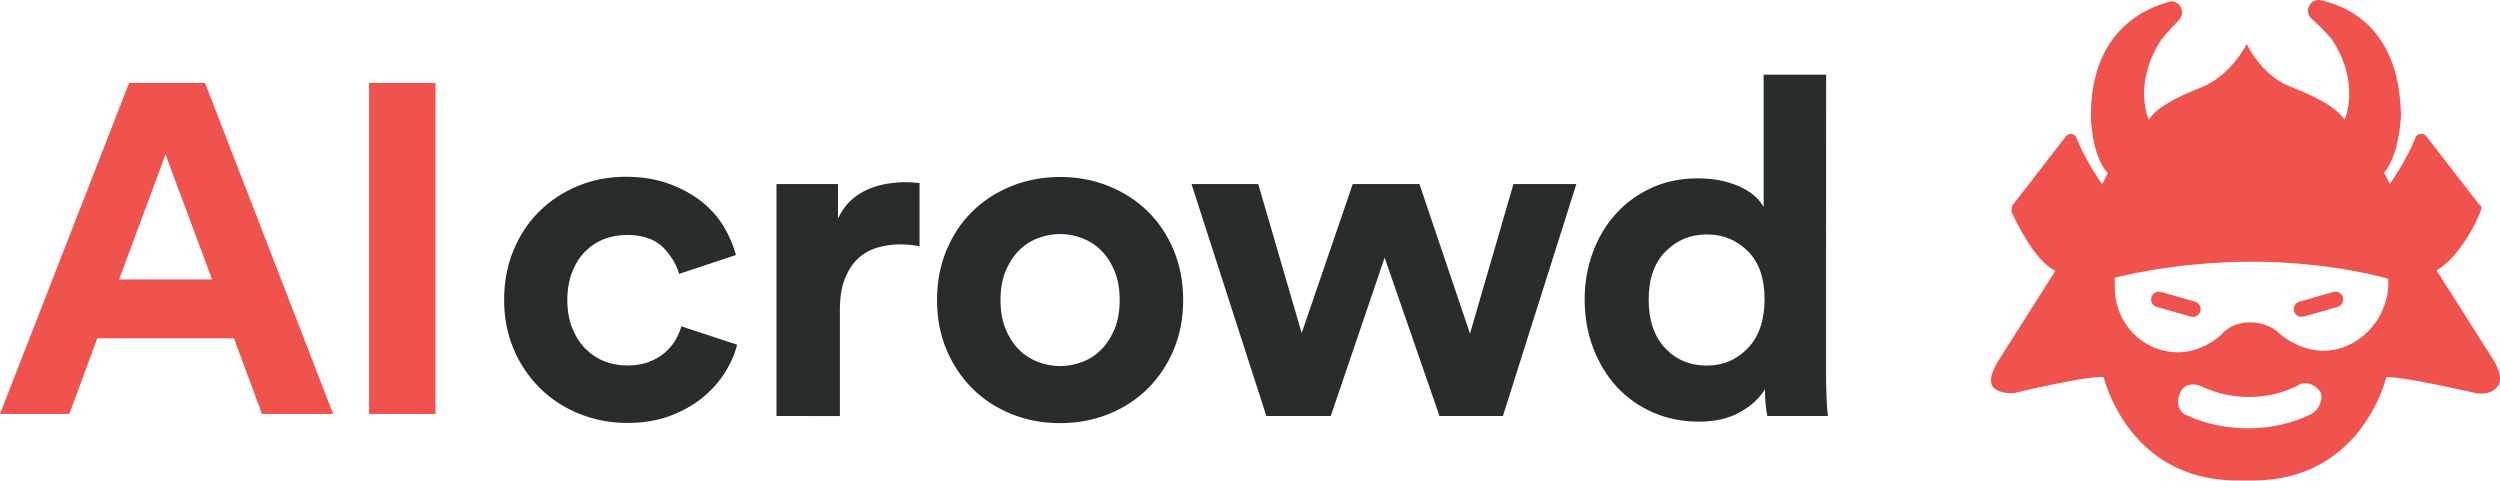 <?xml version="1.0" encoding="utf-8"?>
<!-- Generator: Adobe Illustrator 21.0.1, SVG Export Plug-In . SVG Version: 6.00 Build 0)  -->
<svg version="1.1" id="Layer_1" xmlns="http://www.w3.org/2000/svg" xmlns:xlink="http://www.w3.org/1999/xlink" x="0px" y="0px"
	 viewBox="0 0 2492 479" style="enable-background:new 0 0 2492 479;" xml:space="preserve">
<style type="text/css">
	.st0{fill:#292C2D;}
	.st1{fill:#F0524D;}
</style>
<g>
	<path class="st0" d="M625,234.2c-8.2,0-15.9,1.4-23.1,4.2c-7.1,2.8-13.4,7-18.8,12.5c-5.4,5.5-9.7,12.3-12.8,20.4
		c-3.2,8.1-4.8,17.4-4.8,27.7s1.6,19.6,4.8,27.7c3.2,8.1,7.5,15,13.1,20.7c5.5,5.6,11.9,9.9,19,12.7s14.8,4.2,23.1,4.2
		c7.9,0,15-1.2,21.2-3.5c6.2-2.3,11.5-5.4,15.9-9.2s8-8,10.7-12.7s4.7-9.2,5.9-13.6l55.6,18.3c-2.5,9.7-6.7,19.2-12.6,28.4
		c-5.9,9.2-13.4,17.5-22.6,24.9c-9.2,7.4-20,13.3-32.3,17.9c-12.4,4.5-26.3,6.8-41.8,6.8c-17.1,0-33.2-3.1-48.2-9.2
		c-15.1-6.1-28.1-14.6-39.2-25.6s-19.8-23.9-26.1-38.8c-6.3-14.9-9.5-31.3-9.5-49.1c0-17.9,3.1-34.3,9.3-49.3
		c6.2-15,14.7-28,25.7-38.8c10.9-10.8,23.8-19.3,38.5-25.4s30.7-9.2,47.8-9.2c15.8,0,30,2.3,42.5,6.8c12.5,4.5,23.4,10.4,32.6,17.6
		c9.2,7.2,16.6,15.5,22.3,24.9c5.7,9.4,9.8,19,12.4,28.7l-56.6,18.8c-2.9-9.7-8.3-18.6-16.4-26.8C652.3,238.3,640.5,234.2,625,234.2
		z M916.6,245.5c-6.3-1.3-12.7-1.9-19-1.9c-8.2,0-16,1.1-23.3,3.3s-13.6,5.8-19,10.8c-5.4,5-9.7,11.7-13.1,20
		c-3.3,8.3-5,18.7-5,31.3v105.7H774V183.5h61.3v34.3c3.5-7.5,8-13.7,13.5-18.6c5.5-4.9,11.4-8.5,17.6-11c6.2-2.5,12.4-4.2,18.5-5.2
		c6.2-0.9,11.8-1.4,16.9-1.4c2.5,0,5,0.1,7.4,0.2c2.4,0.2,4.8,0.4,7.4,0.7C916.6,182.5,916.6,245.5,916.6,245.5z M1056.7,364.9
		c7.6,0,15.1-1.4,22.3-4.2c7.3-2.8,13.6-7,19-12.5c5.4-5.5,9.7-12.3,13.1-20.4c3.3-8.1,5-17.7,5-28.7s-1.7-20.5-5-28.7
		c-3.3-8.1-7.7-15-13.1-20.4c-5.4-5.5-11.7-9.6-19-12.5c-7.3-2.8-14.7-4.2-22.3-4.2s-15.1,1.4-22.3,4.2c-7.3,2.8-13.6,7-19,12.5
		s-9.7,12.3-13.1,20.4c-3.3,8.1-5,17.7-5,28.7s1.7,20.5,5,28.7c3.3,8.1,7.7,15,13.1,20.4c5.4,5.5,11.7,9.6,19,12.5
		C1041.6,363.4,1049.1,364.9,1056.7,364.9z M1056.7,176.4c17.4,0,33.7,3.1,48.7,9.2c15.1,6.1,28,14.6,39,25.4
		c10.9,10.8,19.5,23.7,25.7,38.8c6.2,15,9.3,31.5,9.3,49.3s-3.1,34.2-9.3,49.1s-14.7,27.8-25.7,38.8s-23.9,19.5-39,25.6
		c-15.1,6.1-31.3,9.2-48.7,9.2s-33.7-3.1-48.7-9.2c-15.1-6.1-28-14.6-39-25.6c-10.9-11-19.5-23.9-25.7-38.8
		c-6.2-14.9-9.3-31.3-9.3-49.1s3.1-34.3,9.3-49.3c6.2-15,14.7-28,25.7-38.8c10.9-10.8,23.9-19.3,39-25.4
		C1023,179.5,1039.3,176.4,1056.7,176.4z M1414.9,183.5l50.4,149l43.3-149h62.7l-73.2,231.2h-63.2l-54.7-157.9l-53.7,157.9h-64.2
		l-74.6-231.2h66.5l43.3,148.5l50.9-148.5C1348.4,183.5,1414.9,183.5,1414.9,183.5z M1820.2,372.8c0,7.8,0.2,15.6,0.5,23.3
		c0.3,7.7,0.8,13.9,1.4,18.6h-60.4c-0.6-2.5-1.2-6.3-1.7-11.3c-0.5-5-0.7-10.2-0.7-15.5c-5.4,9.1-13.7,16.8-25,23
		c-11.2,6.3-24.8,9.4-40.6,9.4c-16.8,0-32.2-3.1-46.1-9.2c-13.9-6.1-25.9-14.6-35.9-25.4c-10-10.8-17.8-23.7-23.5-38.5
		s-8.6-31.1-8.6-48.6c0-16.9,2.8-32.7,8.3-47.5c5.5-14.7,13.2-27.5,23.1-38.3c9.8-10.8,21.6-19.3,35.4-25.6
		c13.8-6.3,28.9-9.4,45.4-9.4c10.1,0,18.9,0.9,26.4,2.8c7.4,1.9,13.9,4.2,19.3,7s9.7,5.9,13.1,9.2c3.3,3.3,5.8,6.5,7.4,9.6V74.4
		h62.3C1820.2,74.4,1820.2,372.8,1820.2,372.8z M1643.4,298.6c0,20.7,5.5,36.8,16.4,48.4c10.9,11.6,24.8,17.4,41.6,17.4
		c16.2,0,29.8-5.8,40.9-17.4s16.6-27.9,16.6-48.9c0-20.7-5.5-36.6-16.6-47.7c-11.1-11.1-24.7-16.7-40.9-16.7
		c-16.2,0-29.9,5.6-41.1,16.9C1649,261.9,1643.4,277.9,1643.4,298.6z"/>
	<path class="st1" d="M233.2,337.2H97l-27.9,75.4H0L128.7,82.7h75.7l127.7,329.9h-71C261.2,412.6,233.2,337.2,233.2,337.2z
		 M118.7,278.6h92.7l-46.4-124.7C165.1,153.9,118.7,278.6,118.7,278.6z M367.9,412.6V82.7h66.2v329.9H367.9z"/>
	<g>
		<path class="st1" d="M2485.1,358.3l-56.3-88.7c22.3-12.9,39.6-47.4,43.7-58.8c1.5-3.1,1.5-5.7-1.5-7.2l-52.3-67.6
			c-3-4.1-9.6-3.1-11.2,1.5c-8.6,22.7-25.4,45.9-25.4,45.9l-5.6-11.3c15.7-18.6,16.8-57.2,16.8-57.2
			c-1.5-78.9-43.7-106.2-79.2-114.5c-11.2-3.1-18.3,11.3-9.6,18.6c11.2,9.8,19.8,20.1,19.8,20.1c29.4,44.4,12.7,80.4,12.7,80.4
			c-5.6-9.8-23.9-21.7-53.8-33c-29.4-11.3-43.7-42.8-43.7-42.8s-14.2,29.9-43.7,42.8c-29.4,11.3-48.2,22.7-53.8,33
			c0,0-16.8-35.6,12.7-80.4c0,0,7.1-8.8,16.8-18.6c8.6-8.8,0-21.7-9.6-18.6c-35.5,9.8-77.7,38.7-77.7,113.5c0,0,0,38.7,16.8,57.2
			l-5.6,11.3c0,0-16.8-24.2-25.4-45.9c-1.5-5.7-8.6-5.7-11.2-1.5l-52.3,67.6c-1.5,1.5-1.5,4.1-1.5,7.2c5.6,11.3,22.3,47.4,43.7,58.8
			l-56.3,88.7c0,0-12.7,18.6-5.6,27.3c7.1,7.2,21.3,5.7,21.3,5.7s69-17,88.8-16c0,0,23.9,103.1,132.5,103.1h16.8
			c108.6,0,132.5-103.1,132.5-103.1c19.8,0,88.8,16,88.8,16s14.2,3.1,21.3-5.7C2497.8,376.9,2485.1,358.3,2485.1,358.3
			 M2304.4,412.5c-19.8,9.8-41.1,14.4-63.5,14.4c-21.3,0-42.1-4.1-60.9-12.9c-8.6-3.1-11.2-12.9-7.1-21.7c3-8.8,12.7-11.3,21.3-7.2
			c31,14.4,67.5,14.4,97.5-1.5c7.1-4.1,16.8,0,21.3,7.2C2316.1,398,2311.5,408.3,2304.4,412.5 M2316.1,349.6
			c-16.8,0-32.5-7.2-43.7-17c-7.1-7.2-18.3-11.3-29.4-11.3c-11.2,0-22.3,4.1-29.4,12.9c-11.2,9.8-26.9,17-42.1,17
			c-35.5,0-63.5-28.9-63.5-64.5v-9.8c0,0,57.9-16,137.1-16c79.2,0,135.5,17,135.5,17v8.8C2378,320.7,2349.6,349.6,2316.1,349.6"/>
		<path class="st1" d="M2154.1,291l33.9,9.7c4.1,1.2,6.5,5.5,5.3,9.6c-1.2,4.1-5.5,6.5-9.6,5.3l-33.9-9.7c-4.1-1.2-6.5-5.5-5.3-9.6
			C2145.7,292.2,2150,289.9,2154.1,291z M2325.9,291l-33.9,9.7c-4.1,1.2-6.5,5.5-5.3,9.6c1.2,4.1,5.5,6.5,9.6,5.3l33.9-9.7
			c4.1-1.2,6.5-5.5,5.3-9.6C2334.3,292.2,2330,289.9,2325.9,291z"/>
	</g>
</g>
</svg>
